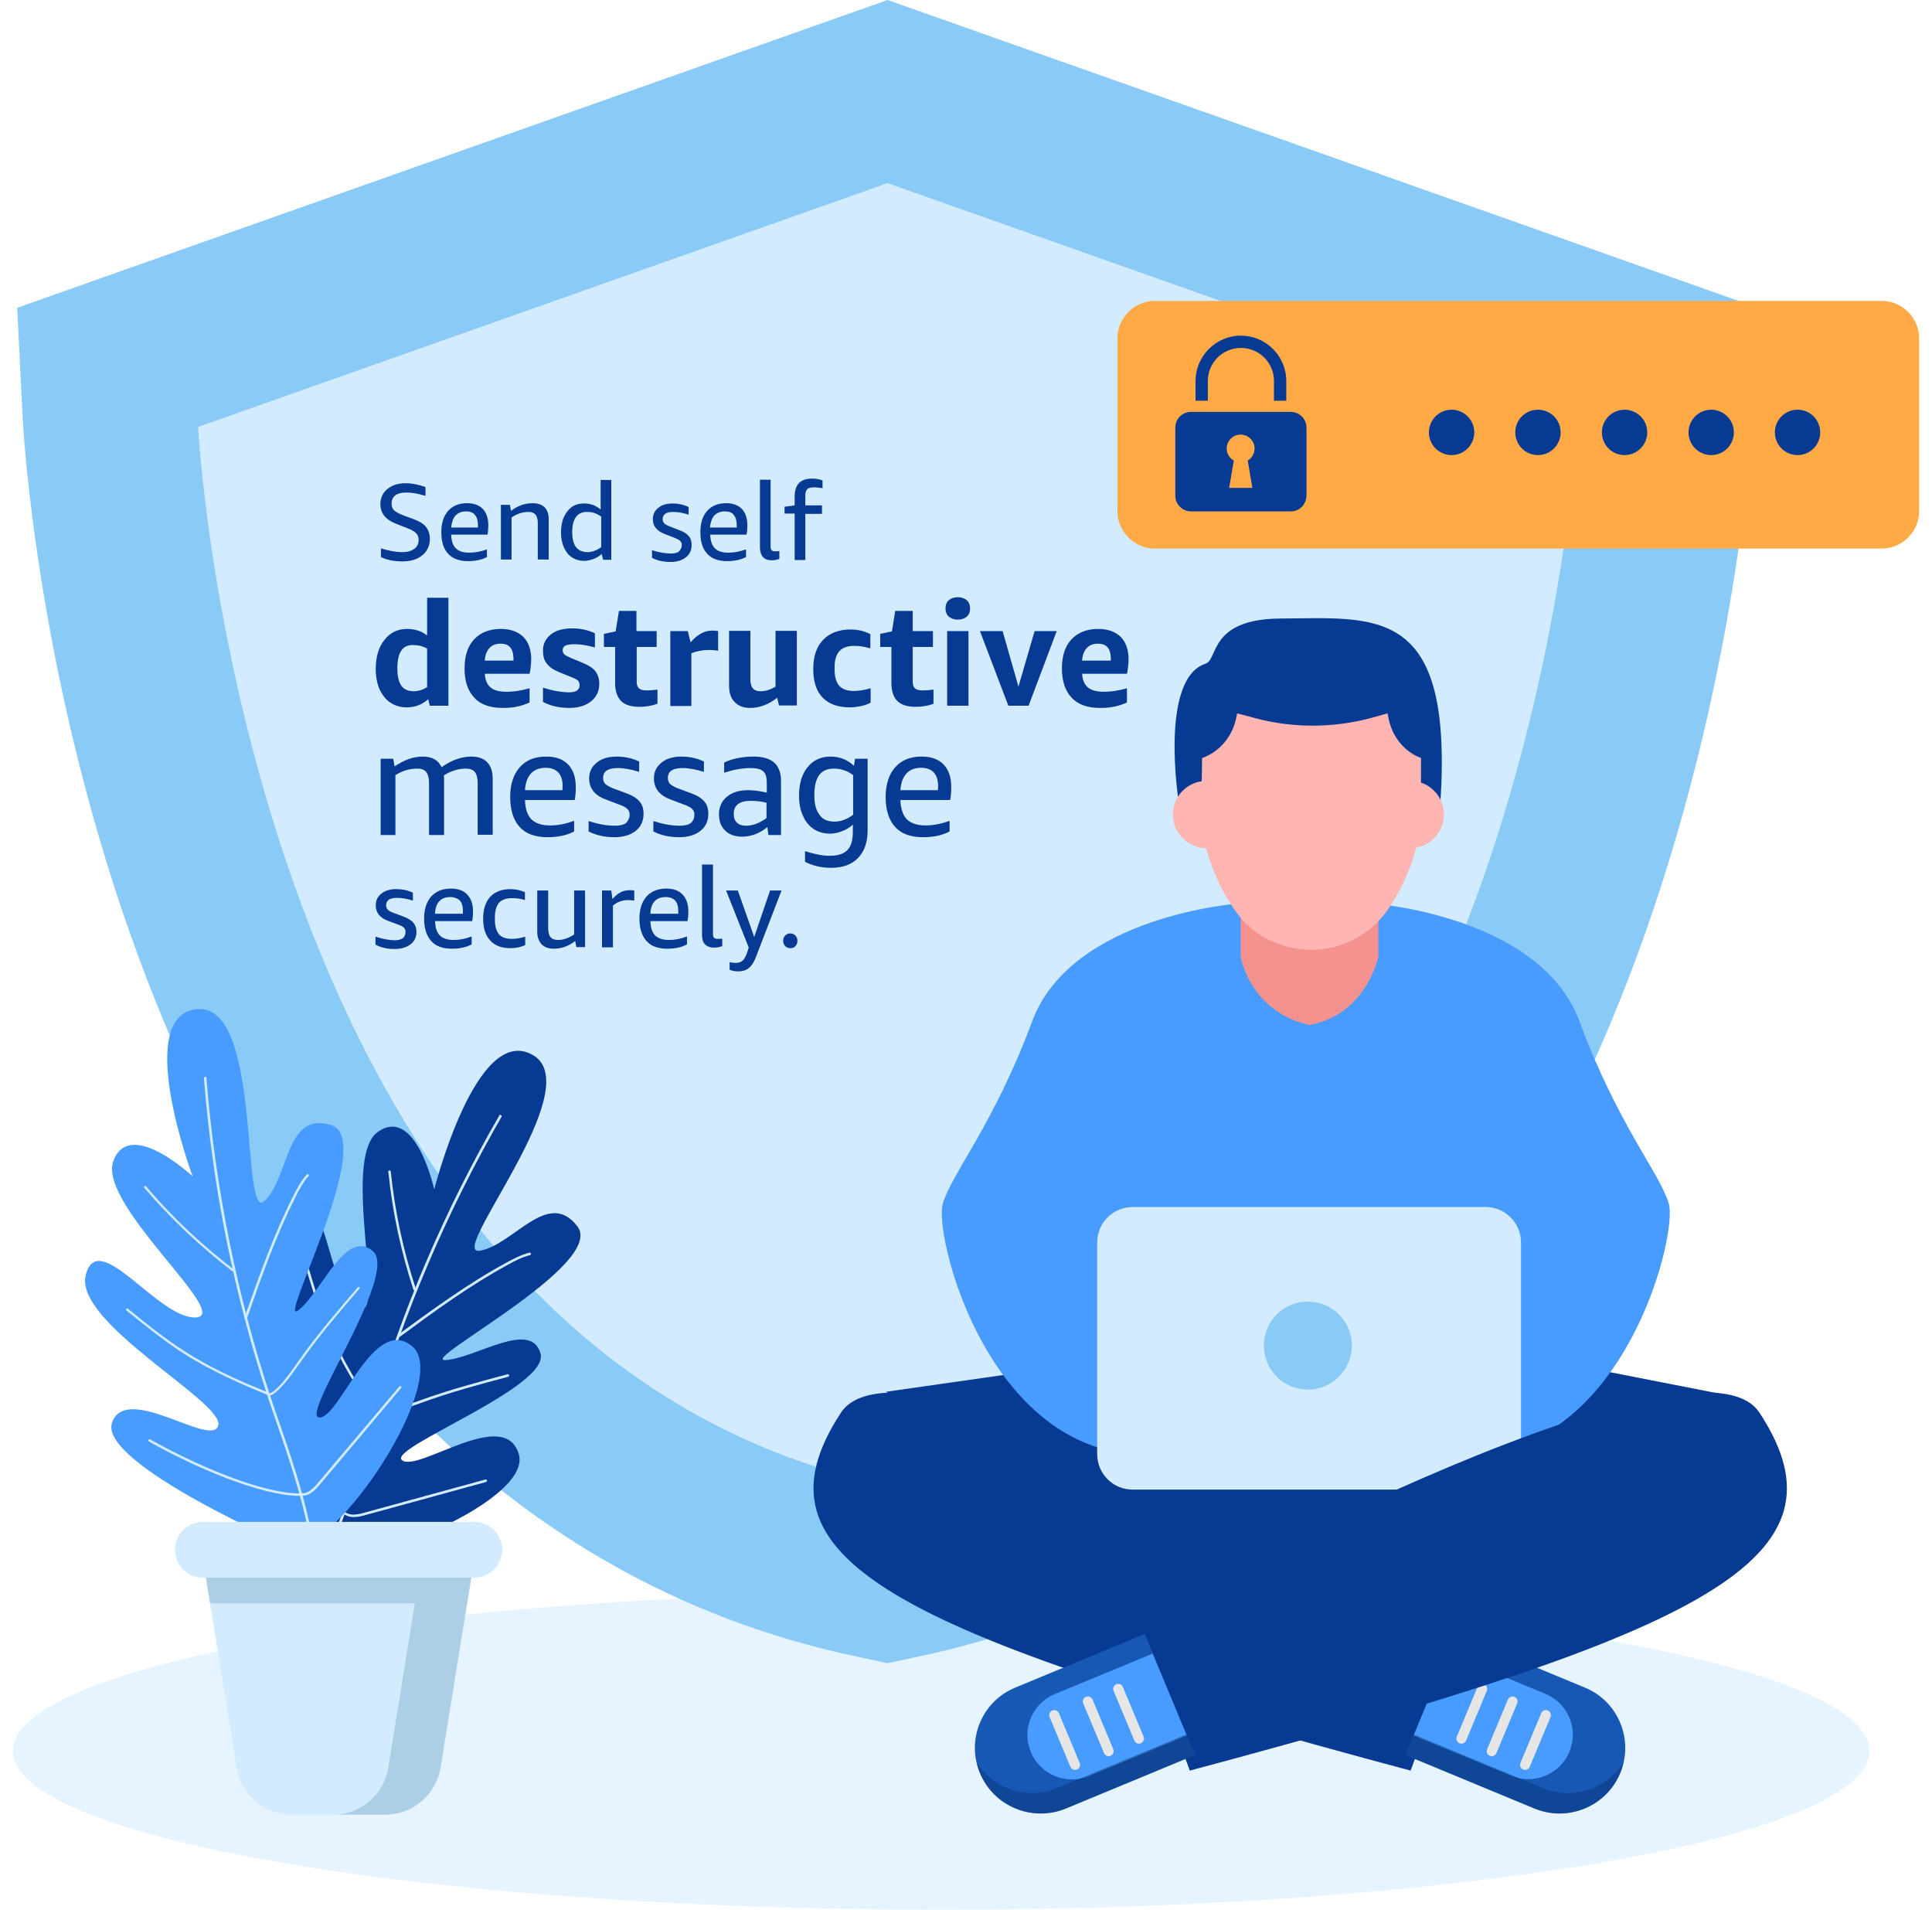 <?xml version="1.0" encoding="utf-8"?>
<!-- Generator: Adobe Illustrator 23.0.2, SVG Export Plug-In . SVG Version: 6.00 Build 0)  -->
<svg version="1.1" id="Layer_1" xmlns="http://www.w3.org/2000/svg" xmlns:xlink="http://www.w3.org/1999/xlink" x="0px" y="0px"
	 width="707px" height="698.7px" viewBox="0 0 707 698.7" style="enable-background:new 0 0 707 698.7;" xml:space="preserve">
<style type="text/css">
	.st0{opacity:0.56;fill:#D2EBFF;enable-background:new    ;}
	.st1{fill:#89CAF7;}
	.st2{fill:#D2EBFF;}
	.st3{fill:#073A93;}
	.st4{fill:#1858B5;}
	.st5{fill:#489BFF;}
	.st6{opacity:0.45;fill:#063272;enable-background:new    ;}
	.st7{fill:#E6E6E6;}
	.st8{fill:#F49290;}
	.st9{fill:#FFB5B1;}
	.st10{fill:#ACCFE5;}
	.st11{fill:#FFAA45;}
</style>
<g>
	<g>
		<path class="st0" d="M684.1,640.6c0-32.1-152.1-58.1-339.7-58.1c-187.6,0-339.7,26-339.7,58.1c0,32.1,152.1,58.1,339.7,58.1
			C532,698.7,684.1,672.7,684.1,640.6z"/>
		<path class="st1" d="M313.6,606.1C194.5,581,103.7,492.9,51.1,351.2C13.6,250.3,8.5,156.9,8.3,153l-2-40.4L324.8,0l318.5,112.6
			l-2,40.4c-0.2,3.9-5.3,97.3-42.8,198.2C545.9,492.9,455.1,581,336,606.1l-11.2,2.4L313.6,606.1z"/>
		<path class="st2" d="M577.1,156.2L324.8,67l0,0l0,0h0l0,0L72.5,156.2c0,0,17.1,337.9,252.3,387.4l0,0c0,0,0,0,0,0l0,0l0,0
			C560,494,577.1,156.2,577.1,156.2z"/>
		<g>
			<polygon class="st3" points="324.2,509.2 439.8,492.7 541.5,492.7 632.4,510.5 476.1,589.3 			"/>
			<path class="st3" d="M536.5,592.5c0,0-204.7-112.5-228.8-75.6c-34.9,53.3,18.4,80.1,208.5,130.9L536.5,592.5z"/>
			<g>
				<path class="st4" d="M592.9,648.7L592.9,648.7c5.1-12.2-0.7-26.3-13-31.3l-47.3-19.6l-18.3,44.3l47.3,19.6
					C573.8,666.7,587.9,660.9,592.9,648.7z"/>
				<path class="st5" d="M529.7,604.9l35.8,14.8c8.3,3.4,12.3,12.9,8.8,21.2c-3.4,8.3-13,12.2-21.3,8.8L517.3,635L529.7,604.9z"/>
				<path class="st6" d="M517.4,634.6l47.3,19.6c11,4.5,23.3,0.3,29.4-9.4c-0.3,1.3-0.6,2.6-1.2,3.9c-5.1,12.2-19.1,18-31.3,13
					l-47.3-19.6L517.4,634.6z"/>
				<path class="st7" d="M533.1,635.4l7.6-18.2c0.4-0.9,1.4-1.4,2.4-1l0,0c0.9,0.4,1.4,1.4,1,2.4l-7.6,18.2c-0.4,0.9-1.4,1.4-2.4,1
					l0,0C533.1,637.3,532.7,636.3,533.1,635.4z"/>
				<path class="st7" d="M544.2,640l7.6-18.2c0.4-0.9,1.4-1.4,2.4-1l0,0c0.9,0.4,1.4,1.4,1,2.4l-7.6,18.2c-0.4,0.9-1.4,1.4-2.4,1
					l0,0C544.2,642,543.8,640.9,544.2,640z"/>
				<path class="st7" d="M556.4,645l7.6-18.2c0.4-0.9,1.4-1.4,2.4-1l0,0c0.9,0.4,1.4,1.4,1,2.4l-7.6,18.2c-0.4,0.9-1.4,1.4-2.4,1
					l0,0C556.5,647,556,646,556.4,645z"/>
			</g>
			<path class="st5" d="M610.7,440.4c-3.1-10.8-18.8-29.1-32.7-66.7c-14.5-39-76.2-43.2-76.2-43.2l-23.9,12.8l-24-12.8
				c0,0-61.7,4.2-76.2,43.2c-13.9,37.5-29.6,55.9-32.7,66.7c-3.1,10.8,13.8,80.8,62.6,90.7h68.4h3.7H548
				C596.8,521.2,613.8,451.2,610.7,440.4z"/>
			<g>
				<g id="XMLID_30_">
					<path class="st8" d="M504.4,330.8V350c0,0-4.4,21.4-25.3,25c-21.8-4.9-25.1-25-25.1-25v-19.2H504.4z"/>
				</g>
				<g>
					<path id="XMLID_29_" class="st3" d="M431.3,293.1c0,0-7.1-44.8,9.9-50.3c4.6-1.5,1.2-16.3,27.2-16.5c35.5-0.2,63.4-5,58.7,67.4
						L431.3,293.1z"/>
					<circle class="st9" cx="441.5" cy="298" r="12.3"/>
					<circle class="st9" cx="516.1" cy="298" r="12.3"/>
					<path class="st9" d="M520,277.3L520,277.3L520,277.3C519.9,277.3,519.9,277.3,520,277.3c-0.6-0.2-10.4-3.4-12.2-16.3l-5.4,1.5
						c-14.8,4.1-30.6,4-45.4-0.4l-4.3-1.1c-1.9,12.8-12.1,16.1-12.7,16.3c0,0-0.1,0-0.1,0l-0.3,19.9c0,11.6,4.9,25.6,12.7,36.4
						c6.3,8.8,16.6,13.9,27.5,13.9c10.8,0,21.1-5.1,27.5-13.9c7.8-10.8,12.7-24.8,12.7-36.4L520,277.3L520,277.3z"/>
				</g>
			</g>
			<path class="st2" d="M543.6,441.6H414.5c-7.2,0-13,5.8-13,13V532c0,7.2,5.8,13,13,13h129.1c7.2,0,13-5.8,13-13v-77.4
				C556.6,447.4,550.8,441.6,543.6,441.6z"/>
			<path class="st1" d="M494.7,492.3c0-8.9-7.2-16.1-16.1-16.1c-8.9,0-16.1,7.2-16.1,16.1c0,8.9,7.2,16.1,16.1,16.1
				C487.5,508.4,494.7,501.1,494.7,492.3z"/>
			<path class="st3" d="M415.1,592.5c0,0,204.7-112.5,228.8-75.6c34.9,53.3-18.4,80.1-208.5,130.9L415.1,592.5z"/>
			<g>
				<path class="st4" d="M358.6,648.7L358.6,648.7c-5.1-12.2,0.7-26.3,13-31.3l47.3-19.6l18.4,44.3L390,661.7
					C377.7,666.7,363.7,660.9,358.6,648.7z"/>
				<path class="st5" d="M434.3,635l-35.8,14.8c-8.3,3.4-17.8-0.5-21.3-8.8c-3.4-8.3,0.5-17.8,8.8-21.2l35.8-14.8L434.3,635z"/>
				<path class="st6" d="M434.1,634.6l-47.3,19.6c-11,4.5-23.3,0.3-29.4-9.4c0.3,1.3,0.6,2.6,1.2,3.9c5.1,12.2,19.1,18,31.3,13
					l47.3-19.6L434.1,634.6z"/>
				<path class="st7" d="M418.5,635.4l-7.6-18.2c-0.4-0.9-1.4-1.4-2.4-1l0,0c-0.9,0.4-1.4,1.4-1,2.4l7.6,18.2c0.4,0.9,1.4,1.4,2.4,1
					l0,0C418.4,637.3,418.9,636.3,418.5,635.4z"/>
				<path class="st7" d="M407.4,640l-7.6-18.2c-0.4-0.9-1.4-1.4-2.4-1l0,0c-0.9,0.4-1.4,1.4-1,2.4l7.6,18.2c0.4,0.9,1.4,1.4,2.4,1
					l0,0C407.3,642,407.8,640.9,407.4,640z"/>
				<path class="st7" d="M395.1,645l-7.6-18.2c-0.4-0.9-1.4-1.4-2.4-1l0,0c-0.9,0.4-1.4,1.4-1,2.4l7.6,18.2c0.4,0.9,1.4,1.4,2.4,1
					l0,0C395.1,647,395.5,646,395.1,645z"/>
			</g>
		</g>
		<g>
			<g>
				<g>
					<path class="st3" d="M111.9,567.2c0,0-40.8-65.1-28.2-74.5c12.6-9.4,25,28.9,31.5,22.7c6.5-6.1-22.5-60.9-8.8-72.7
						c13.7-11.8,12.6,28.2,24.3,35.6c11.6,7.4-6.3-54.5,7.6-64.2c13.9-9.7,20.6,21.1,20.6,21.1S174.3,374,195,386
						c20.7,12-31.8,73.7-19.4,71.6c12.3-2.1,25-23,35.7-8.9c10.7,14-59.3,49.8-48.1,48.9c11.2-0.9,31.1-14.8,34.6-2.4
						c3.5,12.4-56.8,34.8-50.6,39.1c6.2,4.3,37.7-20,42.7-2.1C194.8,550,124.4,578.5,111.9,567.2z"/>
					<path class="st2" d="M107,592.6c7.6-12.7,13.9-26.5,18.9-40.9c2.6-7.6,4.8-15.5,6.9-23.1c1-3.5,1.9-6.9,2.9-10.4
						c11.2-38.5,27.1-75.7,47.2-110.4l0.8,0.5c-20,34.7-35.9,71.8-47.1,110.2c-1,3.4-2,6.9-2.9,10.4c-2.1,7.6-4.3,15.5-6.9,23.1
						c-4.9,14.5-11.3,28.4-18.9,41.1L107,592.6z"/>
					<path class="st2" d="M151.5,472.1c-0.1-0.1-0.1-0.1-0.2-0.2c-4.6-14-7.7-28.5-9.2-43.2c0-0.3,0.2-0.5,0.4-0.5
						c0.3,0,0.5,0.2,0.5,0.4c1.5,14.6,4.6,29.1,9.2,43c0.1,0.2-0.1,0.5-0.3,0.6C151.7,472.2,151.6,472.2,151.5,472.1z"/>
					<path class="st2" d="M145.7,489c0,0-0.1-0.1-0.1-0.1c-0.2-0.2-0.1-0.5,0.1-0.6c12.6-9.2,25.7-18.8,39.7-26.4
						c2.6-1.4,5.3-2.8,8.3-3.6c0.2-0.1,0.5,0.1,0.6,0.3c0.1,0.2-0.1,0.5-0.3,0.6c-2.9,0.7-5.6,2.1-8.1,3.5
						c-14,7.6-27,17.1-39.6,26.4C146.1,489.1,145.9,489.1,145.7,489z"/>
					<path class="st2" d="M136.6,516.8c0,0-0.1-0.1-0.1-0.1c-5.3-8-12.1-18.7-16.9-30.3c-3.3-7.9-5.8-16.3-8.2-24.4
						c-0.1-0.2,0.1-0.5,0.3-0.6c0.2-0.1,0.5,0.1,0.6,0.3c2.4,8.1,4.8,16.4,8.1,24.3c4.8,11.5,11.5,22.2,16.9,30.2
						c0.1,0.2,0.1,0.5-0.1,0.6C137,516.9,136.8,516.9,136.6,516.8z"/>
					<path class="st2" d="M136.5,517.2c-0.2-0.1-0.2-0.3-0.2-0.5c0.1-0.2,0.3-0.4,0.6-0.3c1.3,0.5,2.7,0.3,4.1,0
						c3.7-0.7,7.4-2.1,10.9-3.4c0.7-0.2,1.3-0.5,2-0.7c10.4-3.8,21.3-6.7,31.8-9.5c0.2-0.1,0.5,0.1,0.6,0.3c0.1,0.2-0.1,0.5-0.3,0.6
						c-10.5,2.8-21.4,5.7-31.7,9.5c-0.7,0.2-1.3,0.5-2,0.7c-3.6,1.3-7.2,2.7-11,3.4c-1.4,0.3-3.1,0.5-4.6-0.1
						C136.5,517.2,136.5,517.2,136.5,517.2z"/>
					<path class="st2" d="M125.3,553.8c-12.2-8.4-26.2-31-34.4-47.8c-0.1-0.2,0-0.5,0.2-0.6c0.2-0.1,0.5,0,0.6,0.2
						c8.2,16.7,22.1,39.1,34.1,47.4c0.2,0.1,0.3,0.4,0.1,0.6C125.8,553.9,125.5,553.9,125.3,553.8z"/>
					<path class="st2" d="M126.1,554.1c-0.1-0.1-0.2-0.2-0.3-0.2c-0.2-0.2-0.2-0.5-0.1-0.6c0.2-0.2,0.5-0.2,0.6-0.1
						c1.7,1.4,4.3,1,6.8,0.3l44.5-12.2c0.2-0.1,0.5,0.1,0.6,0.3c0.1,0.2-0.1,0.5-0.3,0.6l-44.5,12.2
						C130.8,555.1,128.1,555.5,126.1,554.1z"/>
				</g>
				<g>
					<path class="st5" d="M106.5,566c0,0-70.6-30.6-65.5-45.5c5.1-14.9,37,9.7,38.9,0.9c1.8-8.7-53.1-37.5-48.5-55
						c4.6-17.5,26.4,16.1,40.2,15.6c13.8-0.5-36.1-41.4-30.1-57.3c6-15.9,29,5.7,29,5.7s-22.1-59.3,1.8-61.2
						c23.9-1.8,15.6,78.9,24.6,70.1c9-8.7,7.6-33.1,24.4-27.6c16.8,5.5-20.7,74.7-12,67.6c8.7-7.1,17.2-29.9,27.1-21.6
						c9.9,8.3-27.1,60.9-19.5,60.9c7.6,0,19.8-37.9,34-26C165.2,504.8,123.3,568.3,106.5,566z"/>
					<path class="st2" d="M116.9,589.7c-0.9-14.8-3.5-29.7-7.7-44.5c-2.2-7.7-4.8-15.5-7.4-23c-1.2-3.4-2.3-6.8-3.5-10.2
						c-12.6-38.2-20.6-77.8-23.7-117.9l0.9-0.1c3.2,40,11.1,79.6,23.7,117.7c1.1,3.4,2.3,6.8,3.5,10.2c2.6,7.5,5.2,15.2,7.4,23
						c4.2,14.8,6.8,29.8,7.7,44.7L116.9,589.7z"/>
					<path class="st2" d="M85.2,465.1c-0.1,0-0.2,0-0.3-0.1c-11.7-9-22.5-19.2-32.1-30.4c-0.2-0.2-0.1-0.5,0.1-0.6
						c0.2-0.2,0.5-0.1,0.6,0.1c9.5,11.2,20.3,21.4,32,30.3c0.2,0.2,0.2,0.4,0.1,0.6C85.5,465,85.4,465.1,85.2,465.1z"/>
					<path class="st2" d="M90.1,482.3c-0.1,0-0.1,0-0.2,0c-0.2-0.1-0.4-0.3-0.3-0.6c5.2-14.8,10.6-30.1,17.8-44.3
						c1.3-2.6,2.8-5.4,4.9-7.7c0.2-0.2,0.5-0.2,0.6,0c0.2,0.2,0.2,0.5,0,0.6c-2,2.2-3.4,4.9-4.7,7.5c-7.2,14.2-12.6,29.5-17.7,44.2
						C90.4,482.2,90.3,482.3,90.1,482.3z"/>
					<path class="st2" d="M98.3,510.4c-0.1,0-0.1,0-0.2,0c-8.9-3.6-20.6-8.6-31.2-15.4c-7.2-4.7-14-10.2-20.6-15.5
						c-0.2-0.2-0.2-0.4-0.1-0.6c0.2-0.2,0.4-0.2,0.6-0.1c6.5,5.3,13.3,10.8,20.5,15.4c10.5,6.8,22.1,11.8,31,15.3
						c0.2,0.1,0.3,0.4,0.3,0.6C98.6,510.3,98.5,510.4,98.3,510.4z"/>
					<path class="st2" d="M98.4,510.8c-0.2,0-0.4-0.1-0.4-0.3c-0.1-0.2,0.1-0.5,0.3-0.6c1.3-0.3,2.4-1.3,3.4-2.3
						c2.7-2.7,4.9-5.9,7.1-9c0.4-0.6,0.8-1.2,1.2-1.7c6.4-9,13.8-17.6,20.9-25.9c0.2-0.2,0.5-0.2,0.6-0.1c0.2,0.2,0.2,0.5,0,0.6
						c-7.1,8.3-14.4,16.8-20.8,25.8c-0.4,0.6-0.8,1.1-1.2,1.7c-2.2,3.1-4.4,6.3-7.2,9.1c-1,1-2.3,2.2-3.8,2.6
						C98.5,510.8,98.5,510.8,98.4,510.8z"/>
					<path class="st2" d="M110,547.3c-14.8,0-39.2-10.7-55.5-19.9c-0.2-0.1-0.3-0.4-0.2-0.6c0.1-0.2,0.4-0.3,0.6-0.2
						c16.2,9.1,40.4,19.8,55,19.8c0.3,0,0.5,0.2,0.5,0.5S110.2,547.3,110,547.3z"/>
					<path class="st2" d="M110.8,547.2c-0.1,0-0.3,0-0.4,0c-0.3,0-0.4-0.2-0.4-0.5c0-0.2,0.3-0.4,0.5-0.4c2.2,0.2,4.1-1.7,5.8-3.7
						l29.8-35.3c0.2-0.2,0.5-0.2,0.6-0.1c0.2,0.2,0.2,0.5,0.1,0.6L117,543.2C115.2,545.3,113.3,547.2,110.8,547.2z"/>
				</g>
			</g>
			<g>
				<path class="st2" d="M75.3,576.9l11.3,69.8c1.6,9.9,10.1,17.2,20.2,17.2h34.3c10,0,18.6-7.3,20.2-17.2l11.3-69.8H75.3z"/>
				<path class="st10" d="M172.5,576.9h-19.1H75.3l1.6,9.7h74.9l-9.7,60.1c-1.6,9.9-10.1,17.2-20.2,17.2h19.1
					c10,0,18.6-7.3,20.2-17.2l9.7-60.1l0,0L172.5,576.9z"/>
				<path class="st2" d="M173.6,556.8H74.2c-5.6,0-10.2,4.6-10.2,10.2l0,0c0,5.6,4.6,10.2,10.2,10.2h99.4c5.6,0,10.2-4.6,10.2-10.2
					l0,0C183.7,561.4,179.2,556.8,173.6,556.8z"/>
			</g>
		</g>
		<g>
			<path class="st11" d="M688.6,110.1h-266c-7.5,0-13.7,6.2-13.7,13.7v63.2c0,7.5,6.2,13.7,13.7,13.7h266c7.5,0,13.7-6.2,13.7-13.7
				v-63.2C702.3,116.3,696.1,110.1,688.6,110.1z"/>
			<g>
				<path class="st3" d="M472.4,187.1h-36.6c-3.1,0-5.7-2.6-5.7-5.7v-25c0-3.1,2.5-5.7,5.7-5.7h36.6c3.1,0,5.7,2.6,5.7,5.7v25
					C478,184.6,475.5,187.1,472.4,187.1z"/>
				<path class="st3" d="M470.7,146.6h-4.5v-7.2c0-6.7-5.4-12.1-12.1-12.1c-6.7,0-12.1,5.4-12.1,12.1v7.2h-4.5v-7.2
					c0-9.1,7.4-16.6,16.6-16.6c9.1,0,16.6,7.4,16.6,16.6L470.7,146.6L470.7,146.6z"/>
				<path class="st11" d="M459.1,164.1c0-2.8-2.3-5.1-5.1-5.1c-2.8,0-5.1,2.3-5.1,5.1c0,1.9,1,3.5,2.6,4.4l-1.7,10h8.5l-1.7-10
					C458.1,167.6,459.1,166,459.1,164.1z"/>
			</g>
			<g>
				<circle class="st3" cx="531.2" cy="158.2" r="8.3"/>
				<path class="st3" d="M571.1,158.2c0,4.6-3.7,8.3-8.3,8.3c-4.6,0-8.3-3.7-8.3-8.3s3.7-8.3,8.3-8.3
					C567.4,149.9,571.1,153.6,571.1,158.2z"/>
				<circle class="st3" cx="594.5" cy="158.2" r="8.3"/>
				<circle class="st3" cx="626.2" cy="158.2" r="8.3"/>
				<circle class="st3" cx="657.8" cy="158.2" r="8.3"/>
			</g>
		</g>
	</g>
	<g>
		<path class="st3" d="M145.4,191.8c-2.2-0.8-3.7-1.8-4.7-3c-1-1.2-1.5-2.6-1.5-4.4c0-1.5,0.4-2.8,1.1-3.9c0.7-1.1,1.8-2,3.2-2.7
			c1.4-0.7,3-1,4.9-1c2.4,0,4.8,0.5,7.3,1.4v3.2c-2.7-0.8-5-1.2-7-1.2c-1.7,0-3,0.3-4,1c-0.9,0.7-1.4,1.7-1.4,3
			c0,1.1,0.3,1.9,0.9,2.5c0.6,0.6,1.8,1.2,3.5,1.9l3.6,1.3c2.1,0.8,3.7,1.7,4.6,2.9c0.9,1.1,1.4,2.6,1.4,4.3c0,2.5-0.9,4.5-2.7,6
			c-1.8,1.5-4.2,2.3-7.3,2.3c-3,0-5.7-0.5-7.9-1.6v-3.2c2.8,0.9,5.4,1.4,7.8,1.4c1.9,0,3.3-0.4,4.4-1.2c1.1-0.8,1.6-1.9,1.6-3.3
			c0-1-0.3-1.8-0.9-2.4c-0.6-0.6-1.7-1.3-3.1-1.8L145.4,191.8z"/>
		<path class="st3" d="M165.1,195.6c0.1,2.3,0.6,3.9,1.7,5c1.1,1.1,2.7,1.6,5,1.6c2.1,0,4.2-0.4,6.4-1.2v2.8c-1.9,1-4.2,1.5-6.9,1.5
			c-3.2,0-5.7-0.9-7.3-2.7c-1.7-1.8-2.5-4.4-2.5-7.9c0-3.3,0.8-5.9,2.5-7.8c1.7-1.9,4-2.8,6.9-2.8c2.5,0,4.4,0.7,5.8,2.1
			c1.3,1.4,2,3.4,2,6c0,1.2-0.1,2.4-0.3,3.4H165.1z M170.6,187.1c-1.7,0-2.9,0.5-3.9,1.5c-0.9,1-1.4,2.5-1.6,4.4h9.8
			c0-0.2,0-0.6,0-1c0-1.6-0.4-2.8-1.1-3.6C173.1,187.5,172,187.1,170.6,187.1z"/>
		<path class="st3" d="M196.8,204.8v-13.4c0-1.4-0.3-2.4-0.8-3.1c-0.6-0.7-1.5-1-2.7-1c-2.1,0-4.1,0.7-6.1,2v15.4h-3.9v-20h3.3
			l0.4,2.2c2.5-1.9,5.1-2.8,7.9-2.8c1.9,0,3.4,0.5,4.4,1.5c1,1,1.5,2.5,1.5,4.4v14.7H196.8z"/>
		<path class="st3" d="M220.7,204.8l-0.5-2.1c-0.9,0.8-1.9,1.4-3,1.8c-1.1,0.4-2.2,0.7-3.4,0.7c-1.7,0-3.1-0.4-4.4-1.2
			c-1.3-0.8-2.2-2-3-3.6c-0.7-1.6-1.1-3.4-1.1-5.5c0-2.1,0.3-4,1-5.6c0.7-1.6,1.7-2.9,2.9-3.8c1.3-0.9,2.8-1.3,4.6-1.3
			c2.2,0,4.2,0.7,6,2.2v-10.8h3.9v29.2H220.7z M215,202c1.6,0,3.3-0.6,5-1.8v-11.2c-0.8-0.6-1.6-1-2.5-1.3c-0.8-0.3-1.7-0.4-2.7-0.4
			c-3.6,0-5.4,2.5-5.4,7.4C209.4,199.6,211.3,202,215,202z"/>
		<path class="st3" d="M249.5,199.4c0-0.6-0.2-1.1-0.6-1.5c-0.4-0.4-1.2-0.8-2.2-1.2l-3.4-1.3c-2.9-1.1-4.4-2.9-4.4-5.5
			c0-1.7,0.7-3.1,2-4.1c1.3-1.1,3.1-1.6,5.2-1.6c2.1,0,4,0.4,5.9,1.3v2.8c-2.1-0.7-3.9-1-5.7-1c-2.5,0-3.8,0.9-3.8,2.6
			c0,0.7,0.2,1.2,0.6,1.6c0.4,0.4,1.2,0.8,2.5,1.3l3.1,1.2c1.6,0.6,2.7,1.3,3.4,2.2c0.7,0.8,1,1.9,1,3.2c0,1.9-0.7,3.4-2.1,4.5
			c-1.4,1.1-3.3,1.7-5.6,1.7c-2.6,0-4.9-0.5-6.8-1.5v-2.8c2.5,0.8,4.8,1.2,6.9,1.2c1.3,0,2.3-0.2,2.9-0.7
			C249.1,201.1,249.5,200.3,249.5,199.4z"/>
		<path class="st3" d="M259.9,195.6c0.1,2.3,0.6,3.9,1.7,5c1.1,1.1,2.7,1.6,5,1.6c2.1,0,4.2-0.4,6.4-1.2v2.8c-1.9,1-4.2,1.5-6.9,1.5
			c-3.2,0-5.7-0.9-7.3-2.7c-1.7-1.8-2.5-4.4-2.5-7.9c0-3.3,0.8-5.9,2.5-7.8c1.7-1.9,4-2.8,6.9-2.8c2.5,0,4.4,0.7,5.8,2.1
			c1.3,1.4,2,3.4,2,6c0,1.2-0.1,2.4-0.3,3.4H259.9z M265.3,187.1c-1.7,0-2.9,0.5-3.9,1.5c-0.9,1-1.4,2.5-1.6,4.4h9.8
			c0-0.2,0-0.6,0-1c0-1.6-0.4-2.8-1.1-3.6C267.9,187.5,266.8,187.1,265.3,187.1z"/>
		<path class="st3" d="M285.2,204.5c-0.9,0.3-1.8,0.5-2.8,0.5c-1.4,0-2.5-0.4-3.2-1.2c-0.7-0.8-1.1-2-1.1-3.5v-24.8h3.9v24.5
			c0,0.6,0.1,1,0.4,1.3c0.2,0.3,0.7,0.4,1.2,0.4c0.5,0,1.1,0,1.6-0.1V204.5z"/>
		<path class="st3" d="M290.8,204.8v-16.9h-3.7v-2.5l3.7-0.5v-3.2c0-4.4,2.1-6.6,6.3-6.6c1.5,0,2.8,0.2,3.9,0.7v2.8
			c-1.3-0.2-2.4-0.3-3.1-0.3c-1.2,0-2.1,0.2-2.5,0.7c-0.5,0.5-0.7,1.2-0.7,2.3v3.6h6.1v3.1h-6.1v16.9H290.8z"/>
		<path class="st3" d="M157.3,258.2l-0.6-2.4c-2.2,2-4.8,3-7.9,3c-2.2,0-4.2-0.6-5.9-1.7c-1.7-1.1-3-2.8-4-4.9
			c-0.9-2.1-1.4-4.6-1.4-7.5c0-4.4,1.1-8,3.2-10.6c2.1-2.7,4.9-4,8.3-4c2.8,0,5.3,0.8,7.3,2.4v-13.8h7.8v39.5H157.3z M151.4,252.9
			c1.7,0,3.3-0.5,4.9-1.5v-14.1c-1.5-0.9-3.3-1.3-5.3-1.3c-1.9,0-3.3,0.7-4.2,2.1c-0.9,1.4-1.4,3.5-1.4,6.4c0,2.9,0.5,5,1.5,6.4
			C147.8,252.2,149.3,252.9,151.4,252.9z"/>
		<path class="st3" d="M177.4,246.4c0.1,2.4,0.9,4.1,2.1,5.1c1.3,1.1,3.3,1.6,6,1.6c2.4,0,5.2-0.4,8.3-1.3v5.2
			c-1.2,0.6-2.7,1.1-4.5,1.5c-1.7,0.4-3.5,0.5-5.4,0.5c-4.5,0-8-1.2-10.3-3.7c-2.4-2.5-3.6-6.1-3.6-10.8c0-4.6,1.2-8.1,3.5-10.6
			c2.4-2.5,5.6-3.8,9.8-3.8c3.5,0,6.2,1,8.2,2.9c1.9,1.9,2.9,4.7,2.9,8.3c0,0.8-0.1,1.7-0.2,2.7c-0.1,1-0.2,1.8-0.4,2.5H177.4z
			 M183.2,235.5c-1.7,0-3.1,0.5-4.1,1.6c-1,1.1-1.6,2.6-1.7,4.6h10.5v-0.9C187.8,237.2,186.3,235.5,183.2,235.5z"/>
		<path class="st3" d="M212.1,250.7c0-0.7-0.2-1.3-0.6-1.7c-0.4-0.4-1.2-0.8-2.5-1.3l-4.2-1.7c-2.2-0.9-3.7-1.9-4.7-3.2
			c-1-1.2-1.4-2.8-1.4-4.8c0-2.4,1-4.4,2.9-5.9c1.9-1.5,4.5-2.2,7.8-2.2c3,0,5.8,0.6,8.3,1.8v5.2c-2.7-0.8-5.2-1.2-7.6-1.2
			c-1.5,0-2.5,0.2-3.2,0.5c-0.7,0.4-1,0.9-1,1.7c0,0.6,0.2,1.1,0.6,1.5c0.4,0.4,1.3,0.8,2.6,1.4l4.1,1.7c2.2,0.9,3.8,1.9,4.7,3.1
			c0.9,1.2,1.4,2.7,1.4,4.6c0,2.6-1,4.8-3,6.4c-2,1.6-4.7,2.4-7.9,2.4c-3.7,0-6.9-0.7-9.7-2.2v-5.2c3.5,1.1,6.8,1.7,9.7,1.7
			C210.8,253.3,212.1,252.4,212.1,250.7z"/>
		<path class="st3" d="M240.5,257.5c-1.9,0.7-4.1,1.1-6.5,1.1c-3,0-5.3-0.7-6.7-2.1c-1.4-1.4-2.2-3.6-2.2-6.6v-13.2h-4.1v-4.8
			l4.3-0.9l1.2-7.5h6.4v7.4h7.4v5.8H233v12.8c0,1.1,0.3,1.9,0.9,2.4c0.6,0.5,1.5,0.7,2.9,0.7c1.1,0,2.4-0.1,3.8-0.3V257.5z"/>
		<path class="st3" d="M245.3,258.2v-27.3h6.4l1,4.1c1.4-1.6,2.8-2.7,4-3.3c1.3-0.7,2.6-1,4-1c0.7,0,1.4,0.1,2.1,0.2v7.2
			c-1-0.2-2.1-0.3-3.3-0.3c-2.3,0-4.5,0.4-6.5,1.2v19.3H245.3z"/>
		<path class="st3" d="M285.1,258.2l-0.7-2.9c-3.2,2.5-6.5,3.7-9.9,3.7c-2.4,0-4.3-0.7-5.7-2.2c-1.4-1.4-2-3.4-2-6v-20h7.8v17.8
			c0,2.9,1.2,4.3,3.7,4.3c1.9,0,3.7-0.6,5.5-1.7v-20.4h7.8v27.3H285.1z"/>
		<path class="st3" d="M318.7,257c-1,0.6-2.1,1-3.5,1.3c-1.4,0.3-2.8,0.5-4.2,0.5c-4.3,0-7.7-1.2-10-3.6c-2.3-2.4-3.4-5.9-3.4-10.5
			c0-4.5,1.2-8.1,3.6-10.6c2.4-2.5,5.8-3.8,10.1-3.8c2.6,0,5,0.6,7.2,1.7v5.2c-2.1-0.6-4-0.9-5.8-0.9c-2.5,0-4.3,0.6-5.5,1.9
			c-1.2,1.3-1.8,3.3-1.8,6v0.7c0,2.7,0.6,4.7,1.7,6c1.2,1.3,2.9,1.9,5.4,1.9c1.7,0,3.8-0.3,6.1-1V257z"/>
		<path class="st3" d="M341.6,257.5c-1.9,0.7-4.1,1.1-6.5,1.1c-3,0-5.3-0.7-6.7-2.1c-1.4-1.4-2.2-3.6-2.2-6.6v-13.2h-4.1v-4.8
			l4.3-0.9l1.2-7.5h6.4v7.4h7.4v5.8h-7.4v12.8c0,1.1,0.3,1.9,0.9,2.4c0.6,0.5,1.5,0.7,2.9,0.7c1.1,0,2.4-0.1,3.8-0.3V257.5z"/>
		<path class="st3" d="M350.5,226.7c-1.4,0-2.4-0.4-3.3-1.1c-0.8-0.7-1.2-1.8-1.2-3c0-1.3,0.4-2.3,1.2-3c0.8-0.7,1.9-1.1,3.3-1.1
			c1.4,0,2.4,0.4,3.3,1.1c0.8,0.7,1.2,1.8,1.2,3c0,1.3-0.4,2.3-1.2,3C353,226.3,351.9,226.7,350.5,226.7z M346.6,258.2v-27.3h7.8
			v27.3H346.6z"/>
		<path class="st3" d="M369,258.2l-10.4-27.3h8.3l5.8,20.3l5.9-20.3h8.1l-10.3,27.3H369z"/>
		<path class="st3" d="M396,246.4c0.1,2.4,0.9,4.1,2.1,5.1c1.3,1.1,3.3,1.6,6,1.6c2.4,0,5.2-0.4,8.3-1.3v5.2
			c-1.2,0.6-2.7,1.1-4.5,1.5c-1.7,0.4-3.5,0.5-5.4,0.5c-4.5,0-8-1.2-10.3-3.7c-2.4-2.5-3.6-6.1-3.6-10.8c0-4.6,1.2-8.1,3.5-10.6
			c2.4-2.5,5.6-3.8,9.8-3.8c3.5,0,6.2,1,8.2,2.9c1.9,1.9,2.9,4.7,2.9,8.3c0,0.8-0.1,1.7-0.2,2.7c-0.1,1-0.2,1.8-0.4,2.5H396z
			 M401.8,235.5c-1.7,0-3.1,0.5-4.1,1.6c-1,1.1-1.6,2.6-1.7,4.6h10.5v-0.9C406.4,237.2,404.9,235.5,401.8,235.5z"/>
		<path class="st3" d="M174.8,305.5v-18.9c0-1.8-0.3-3.2-1-4.1c-0.7-0.9-1.8-1.3-3.3-1.3c-2.7,0-5.4,0.8-8.1,2.5
			c0,0.3,0.1,0.5,0.1,0.8c0,0.3,0,0.6,0,0.9v20.1H157v-18.9c0-1.8-0.3-3.2-1-4.1c-0.7-0.9-1.8-1.3-3.3-1.3c-2.8,0-5.5,0.8-8,2.4
			v21.9h-5.4v-27.9h4.6l0.5,2.8c3.5-2.4,6.9-3.6,10.3-3.6c3.4,0,5.7,1.3,6.9,3.9c3.6-2.6,7.3-3.9,10.9-3.9c2.5,0,4.5,0.7,5.8,2.1
			c1.4,1.4,2,3.5,2,6.1v20.4H174.8z"/>
		<path class="st3" d="M192.1,292.7c0.1,3.2,0.9,5.5,2.3,7c1.5,1.5,3.8,2.3,6.9,2.3c2.9,0,5.8-0.6,8.8-1.7v3.9
			c-2.6,1.4-5.9,2.1-9.7,2.1c-4.5,0-7.9-1.2-10.2-3.7c-2.3-2.5-3.5-6.2-3.5-11c0-4.7,1.2-8.3,3.5-10.9c2.3-2.6,5.5-3.9,9.7-3.9
			c3.5,0,6.2,1,8,2.9c1.9,2,2.8,4.7,2.8,8.3c0,1.7-0.1,3.3-0.4,4.7H192.1z M199.7,280.9c-2.3,0-4.1,0.7-5.4,2.1
			c-1.3,1.4-2,3.4-2.2,6.1h13.7c0-0.3,0.1-0.8,0.1-1.4c0-2.2-0.5-3.9-1.6-5.1C203.2,281.5,201.7,280.9,199.7,280.9z"/>
		<path class="st3" d="M230.4,298c0-0.9-0.3-1.6-0.9-2.1c-0.6-0.6-1.6-1.1-3.1-1.6l-4.7-1.8c-4.1-1.5-6.1-4.1-6.1-7.7
			c0-2.4,0.9-4.3,2.8-5.8c1.8-1.5,4.3-2.2,7.3-2.2c2.9,0,5.6,0.6,8.2,1.8v3.8c-2.9-0.9-5.5-1.4-7.9-1.4c-3.5,0-5.3,1.2-5.3,3.6
			c0,1,0.3,1.7,0.9,2.3c0.6,0.5,1.7,1.2,3.5,1.8l4.3,1.6c2.2,0.8,3.7,1.8,4.7,3c1,1.2,1.4,2.6,1.4,4.5c0,2.6-1,4.7-2.9,6.2
			c-1.9,1.5-4.5,2.3-7.7,2.3c-3.6,0-6.8-0.7-9.5-2.1v-3.8c3.4,1.1,6.6,1.7,9.6,1.7c1.8,0,3.2-0.3,4.1-1
			C229.9,300.3,230.4,299.3,230.4,298z"/>
		<path class="st3" d="M254.1,298c0-0.9-0.3-1.6-0.9-2.1c-0.6-0.6-1.6-1.1-3.1-1.6l-4.7-1.8c-4.1-1.5-6.1-4.1-6.1-7.7
			c0-2.4,0.9-4.3,2.8-5.8c1.8-1.5,4.3-2.2,7.3-2.2c2.9,0,5.6,0.6,8.2,1.8v3.8c-2.9-0.9-5.5-1.4-7.9-1.4c-3.5,0-5.3,1.2-5.3,3.6
			c0,1,0.3,1.7,0.9,2.3c0.6,0.5,1.7,1.2,3.5,1.8l4.3,1.6c2.2,0.8,3.7,1.8,4.7,3c1,1.2,1.4,2.6,1.4,4.5c0,2.6-1,4.7-2.9,6.2
			c-1.9,1.5-4.5,2.3-7.7,2.3c-3.6,0-6.8-0.7-9.5-2.1v-3.8c3.4,1.1,6.6,1.7,9.6,1.7c1.8,0,3.2-0.3,4.1-1
			C253.7,300.3,254.1,299.3,254.1,298z"/>
		<path class="st3" d="M281.2,305.5l-0.4-2.9c-1.3,1.1-2.8,2-4.4,2.6c-1.6,0.6-3.2,0.9-4.8,0.9c-2.6,0-4.7-0.7-6.2-2.2
			c-1.6-1.5-2.3-3.5-2.3-6c0-2.7,1-4.8,2.9-6.4c1.9-1.6,4.5-2.4,7.7-2.4c2.1,0,4.4,0.3,6.9,0.9v-3.6c0-2-0.4-3.4-1.3-4.2
			c-0.9-0.8-2.4-1.2-4.6-1.2c-3.1,0-6.3,0.6-9.7,1.7V279c1.3-0.7,2.9-1.2,4.8-1.6c1.9-0.4,3.8-0.6,5.8-0.6c3.5,0,6,0.7,7.7,2.2
			c1.6,1.4,2.5,3.7,2.5,6.6v19.9H281.2z M272.9,302.1c2.5,0,5-0.9,7.6-2.8v-5.6c-1.9-0.5-3.8-0.7-5.8-0.7c-4.1,0-6.2,1.6-6.2,4.8
			c0,1.4,0.4,2.5,1.2,3.2C270.4,301.7,271.5,302.1,272.9,302.1z"/>
		<path class="st3" d="M312.1,301.7c-1.2,1.1-2.6,1.9-4,2.4c-1.4,0.6-2.9,0.9-4.3,0.9c-2.2,0-4.2-0.5-5.9-1.6
			c-1.7-1.1-3.1-2.7-4-4.8c-1-2.1-1.5-4.6-1.5-7.4c0-4.4,1-7.9,3.1-10.5c2.1-2.6,4.9-3.9,8.4-3.9c3.3,0,6.2,1.1,8.6,3.4l0.4-2.6h4.6
			v26.2c0,4.4-1.2,7.7-3.5,10.1c-2.3,2.4-5.6,3.6-9.9,3.6c-3.4,0-6.6-0.7-9.5-2.2v-3.9c3.4,1.1,6.4,1.7,9.1,1.7
			c2.9,0,5.1-0.7,6.4-2.1c1.4-1.4,2-3.7,2-6.8V301.7z M305.4,300.6c2.3,0,4.5-0.8,6.8-2.5v-14.5c-1.1-0.8-2.2-1.5-3.4-1.8
			c-1.1-0.4-2.4-0.6-3.7-0.6c-4.8,0-7.1,3.2-7.1,9.7c0,3.2,0.6,5.6,1.9,7.2C301,299.8,302.9,300.6,305.4,300.6z"/>
		<path class="st3" d="M329.5,292.7c0.1,3.2,0.9,5.5,2.3,7c1.5,1.5,3.8,2.3,6.9,2.3c2.9,0,5.8-0.6,8.8-1.7v3.9
			c-2.6,1.4-5.9,2.1-9.7,2.1c-4.5,0-7.9-1.2-10.2-3.7c-2.3-2.5-3.5-6.2-3.5-11c0-4.7,1.2-8.3,3.5-10.9c2.3-2.6,5.5-3.9,9.7-3.9
			c3.5,0,6.2,1,8,2.9c1.9,2,2.8,4.7,2.8,8.3c0,1.7-0.1,3.3-0.4,4.7H329.5z M337.1,280.9c-2.3,0-4.1,0.7-5.4,2.1
			c-1.3,1.4-2,3.4-2.2,6.1h13.7c0-0.3,0.1-0.8,0.1-1.4c0-2.2-0.5-3.9-1.6-5.1C340.6,281.5,339.1,280.9,337.1,280.9z"/>
		<path class="st3" d="M148.4,341c0-0.7-0.2-1.2-0.6-1.6c-0.4-0.4-1.2-0.8-2.3-1.2l-3.5-1.3c-3-1.1-4.5-3-4.5-5.7
			c0-1.8,0.7-3.2,2.1-4.3c1.4-1.1,3.2-1.6,5.4-1.6c2.2,0,4.2,0.4,6.1,1.3v2.9c-2.1-0.7-4.1-1-5.9-1c-2.6,0-3.9,0.9-3.9,2.7
			c0,0.7,0.2,1.3,0.7,1.7c0.4,0.4,1.3,0.9,2.6,1.3l3.2,1.2c1.6,0.6,2.8,1.4,3.5,2.2c0.7,0.9,1.1,2,1.1,3.3c0,1.9-0.7,3.5-2.2,4.6
			c-1.4,1.1-3.4,1.7-5.8,1.7c-2.7,0-5-0.5-7-1.6v-2.9c2.6,0.8,4.9,1.3,7.1,1.3c1.3,0,2.4-0.3,3-0.8C148,342.7,148.4,341.9,148.4,341
			z"/>
		<path class="st3" d="M159.2,337c0.1,2.3,0.6,4.1,1.7,5.2c1.1,1.1,2.8,1.7,5.1,1.7c2.2,0,4.3-0.4,6.6-1.3v2.9
			c-2,1.1-4.4,1.6-7.2,1.6c-3.4,0-5.9-0.9-7.6-2.8c-1.7-1.9-2.6-4.6-2.6-8.2c0-3.5,0.9-6.2,2.6-8.1c1.7-1.9,4.1-2.9,7.2-2.9
			c2.6,0,4.6,0.7,6,2.2c1.4,1.5,2.1,3.5,2.1,6.2c0,1.3-0.1,2.4-0.3,3.5H159.2z M164.8,328.2c-1.7,0-3.1,0.5-4,1.5
			c-1,1-1.5,2.5-1.6,4.6h10.2c0-0.2,0-0.6,0-1.1c0-1.7-0.4-2.9-1.2-3.8C167.4,328.7,166.3,328.2,164.8,328.2z"/>
		<path class="st3" d="M192.3,345.7c-1.6,0.8-3.4,1.2-5.5,1.2c-3.2,0-5.7-0.9-7.4-2.8c-1.7-1.8-2.6-4.5-2.6-8c0-3.5,0.9-6.1,2.6-8
			c1.8-1.9,4.2-2.8,7.5-2.8c1.8,0,3.5,0.4,5.2,1.1v2.9c-1.6-0.5-3.1-0.7-4.6-0.7c-2.3,0-3.9,0.6-4.9,1.7c-1,1.2-1.5,3-1.5,5.5v0.5
			c0,2.5,0.5,4.3,1.5,5.5c1,1.2,2.6,1.7,4.8,1.7c1.5,0,3.1-0.3,4.8-0.8V345.7z"/>
		<path class="st3" d="M210.9,346.5l-0.4-2.2c-2.5,1.9-5.1,2.8-7.8,2.8c-1.9,0-3.4-0.5-4.5-1.6c-1-1.1-1.6-2.6-1.6-4.6v-15.1h4v13.8
			c0,1.5,0.3,2.6,0.9,3.3c0.6,0.7,1.5,1,2.7,1c2,0,3.9-0.7,5.9-2v-16.1h4v20.7H210.9z"/>
		<path class="st3" d="M220.3,346.5v-20.7h3.4l0.4,3.1c0.8-0.8,1.5-1.5,2.1-1.9c0.7-0.4,1.3-0.8,2-1c0.7-0.2,1.4-0.3,2.2-0.3
			c0.5,0,1.1,0,1.7,0.1v3.7c-0.9-0.1-1.6-0.2-2.2-0.2c-2.2,0-4,0.7-5.6,2v15.3H220.3z"/>
		<path class="st3" d="M238,337c0.1,2.3,0.6,4.1,1.7,5.2c1.1,1.1,2.8,1.7,5.1,1.7c2.2,0,4.3-0.4,6.6-1.3v2.9c-2,1.1-4.4,1.6-7.2,1.6
			c-3.4,0-5.9-0.9-7.6-2.8c-1.7-1.9-2.6-4.6-2.6-8.2c0-3.5,0.9-6.2,2.6-8.1c1.7-1.9,4.1-2.9,7.2-2.9c2.6,0,4.6,0.7,6,2.2
			c1.4,1.5,2.1,3.5,2.1,6.2c0,1.3-0.1,2.4-0.3,3.5H238z M243.6,328.2c-1.7,0-3.1,0.5-4,1.5c-1,1-1.5,2.5-1.6,4.6h10.2
			c0-0.2,0-0.6,0-1.1c0-1.7-0.4-2.9-1.2-3.8C246.3,328.7,245.1,328.2,243.6,328.2z"/>
		<path class="st3" d="M264.2,346.2c-0.9,0.3-1.9,0.5-2.9,0.5c-1.4,0-2.5-0.4-3.3-1.2c-0.8-0.8-1.1-2-1.1-3.6v-25.6h4v25.4
			c0,0.6,0.1,1.1,0.4,1.4c0.3,0.3,0.7,0.4,1.3,0.4c0.5,0,1.1,0,1.7-0.1V346.2z"/>
		<path class="st3" d="M274,346.7l-8.3-20.9h4.3l6,17l5.8-17h4.2l-9.4,24.4c-0.7,1.9-1.6,3.2-2.6,4c-1,0.8-2.3,1.2-3.8,1.2
			c-1.1,0-2.2-0.2-3.2-0.6V352c0.7,0.2,1.5,0.3,2.3,0.3c1,0,1.8-0.3,2.4-0.8c0.6-0.5,1.1-1.4,1.6-2.7L274,346.7z"/>
		<path class="st3" d="M289.2,346.9c-0.8,0-1.4-0.3-1.9-0.8c-0.5-0.5-0.7-1.2-0.7-1.9c0-0.8,0.2-1.4,0.7-1.9
			c0.5-0.5,1.1-0.8,1.9-0.8c0.8,0,1.4,0.3,1.9,0.8c0.5,0.5,0.7,1.2,0.7,1.9c0,0.8-0.2,1.4-0.7,1.9
			C290.7,346.7,290,346.9,289.2,346.9z"/>
	</g>
</g>
</svg>
